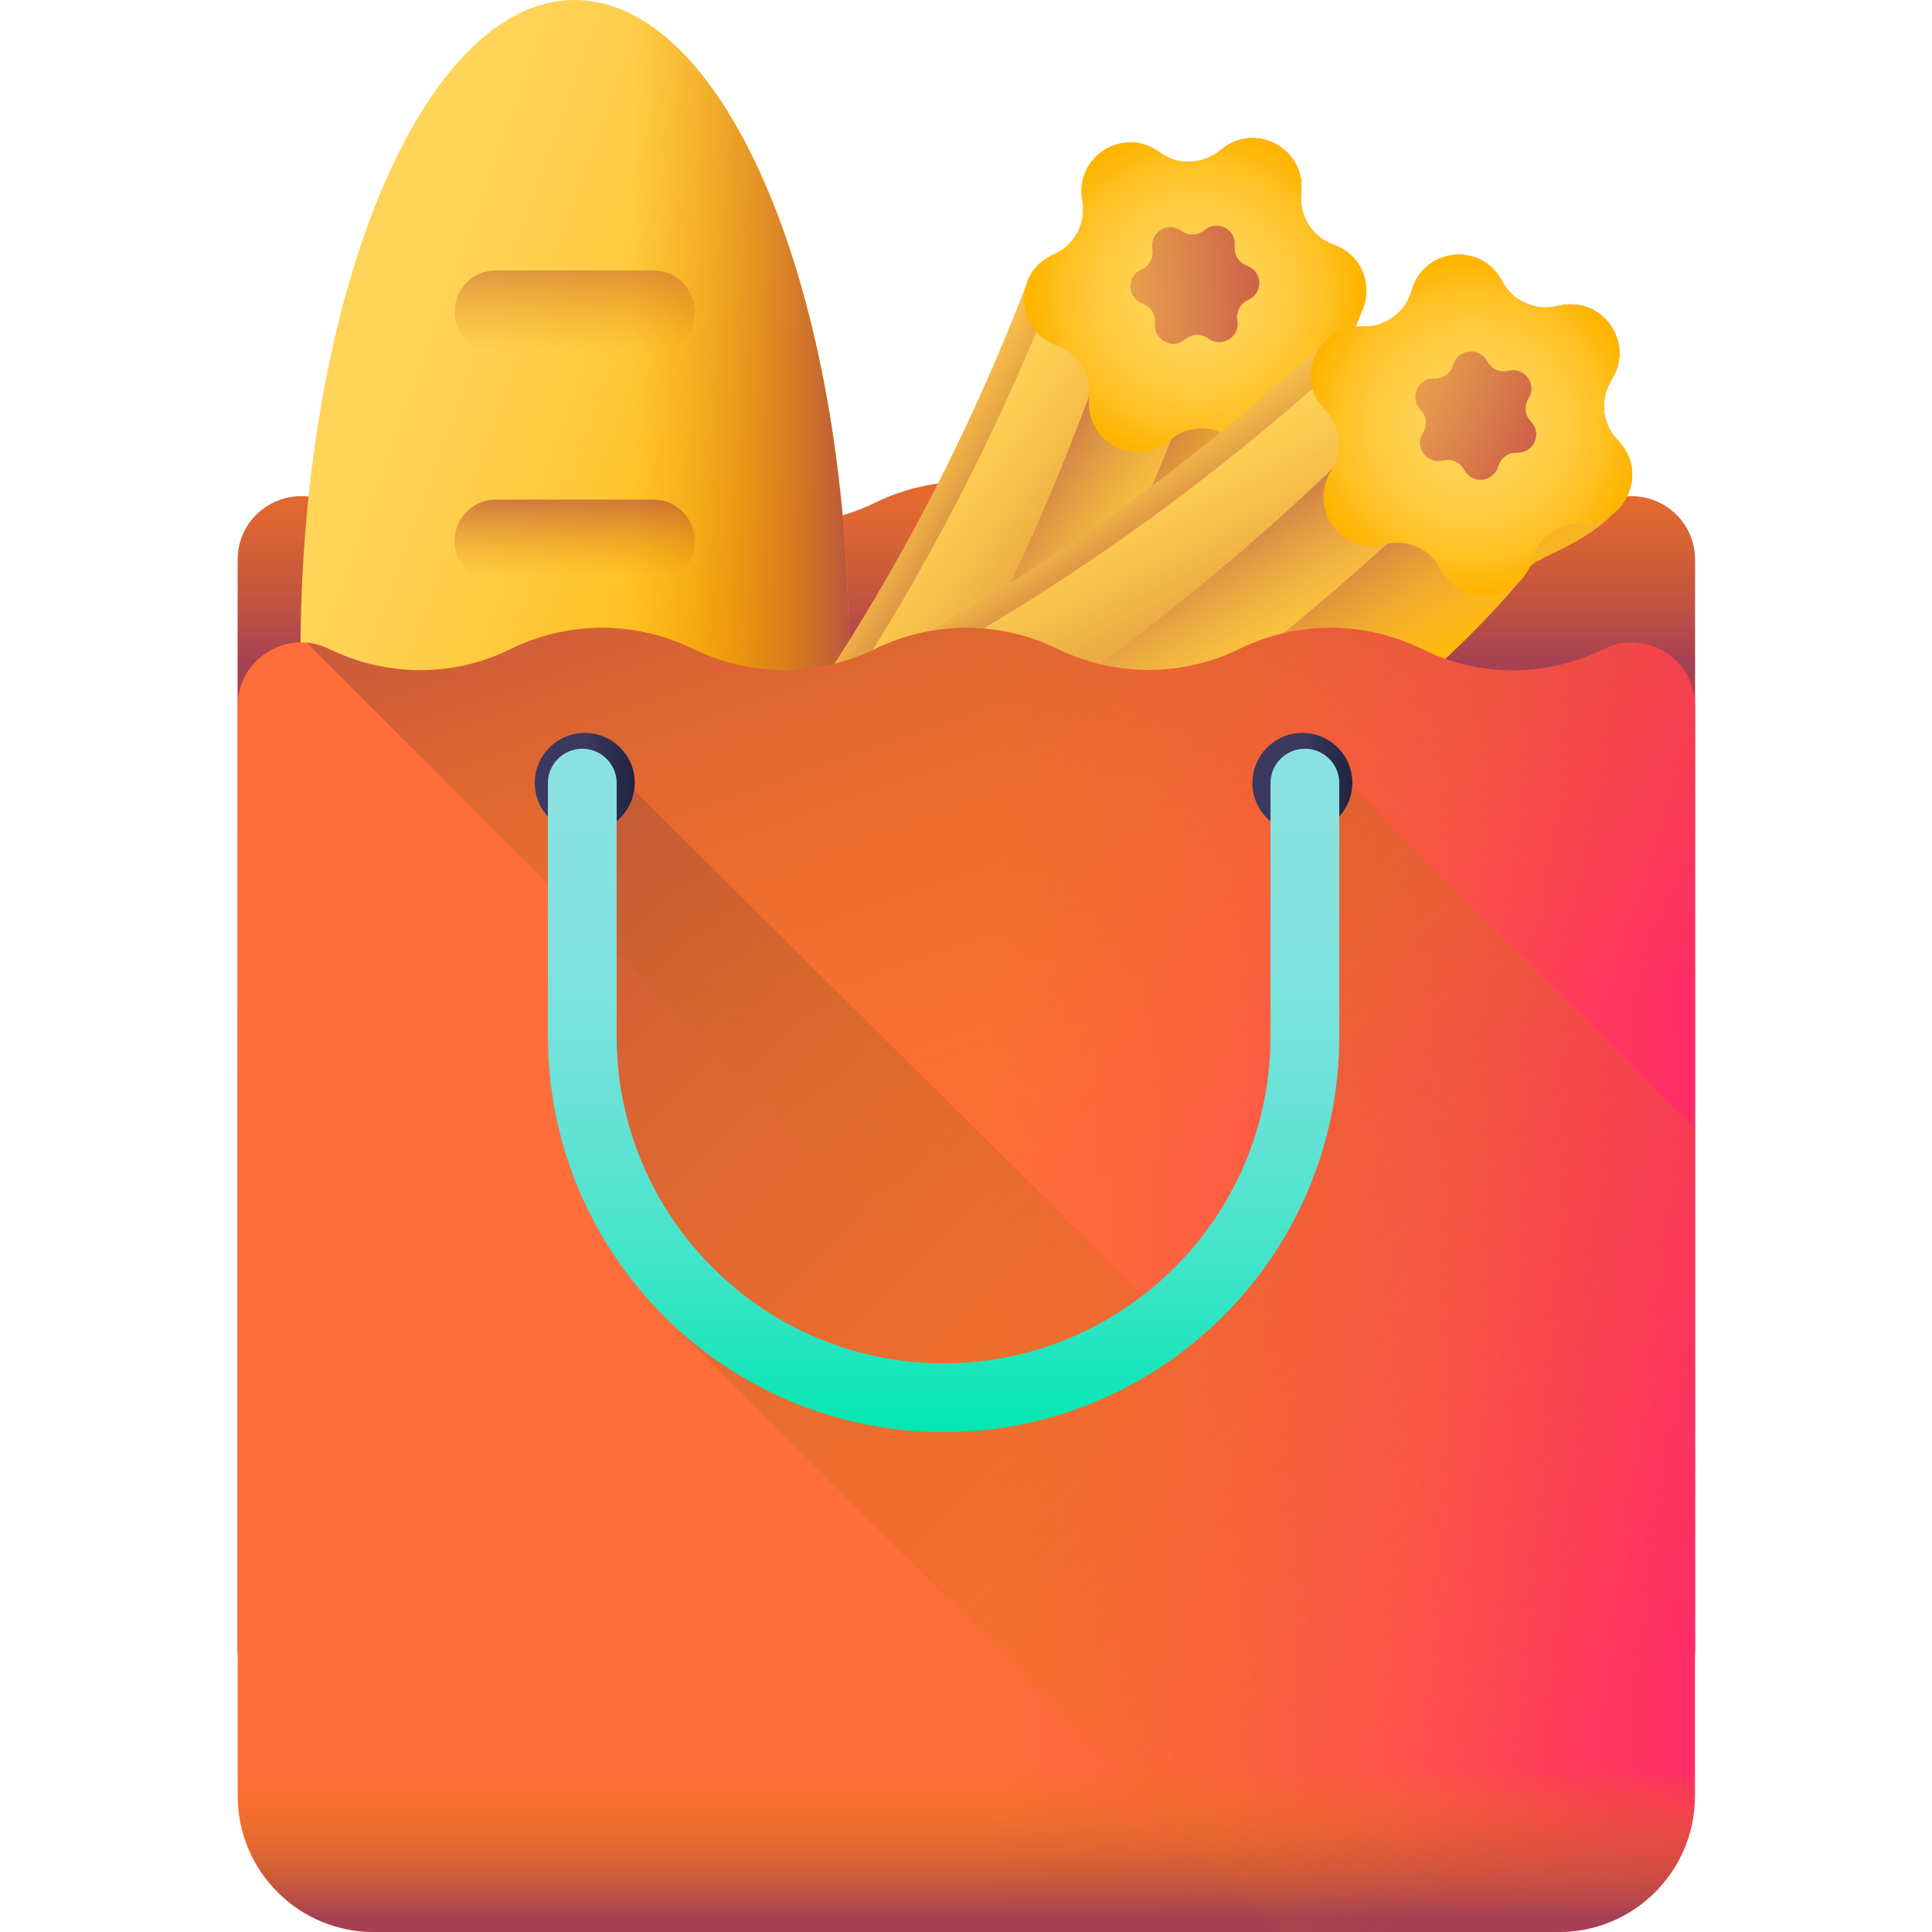 <svg width="512" height="512" viewBox="0 0 512 512" fill="none" xmlns="http://www.w3.org/2000/svg">
<path d="M425.043 133.223L424.598 133.441C409.488 140.816 391.801 140.73 376.762 133.211C361.527 125.777 343.727 125.777 328.504 133.211L328.492 133.223C313.258 140.656 295.457 140.656 280.223 133.223L280.211 133.211C264.988 125.777 247.188 125.777 231.953 133.211L231.941 133.223C216.719 140.656 198.902 140.656 183.68 133.223H183.668C176.059 129.5 167.801 127.637 159.539 127.637C151.195 127.637 142.848 129.539 135.156 133.344C120.055 140.809 102.285 140.613 87.141 133.223C75.992 127.781 63 135.898 63 148.305V437.156C63 457.09 79.16 473.254 99.098 473.254H413.086C433.023 473.254 449.184 457.09 449.184 437.156V148.305C449.184 135.898 436.191 127.781 425.043 133.223Z" fill="url(#paint0_linear_0_645)"/>
<path d="M425.043 133.223L424.598 133.441C409.488 140.816 391.801 140.73 376.762 133.211C361.527 125.777 343.727 125.777 328.504 133.211L328.492 133.223C313.258 140.656 295.457 140.656 280.223 133.223L280.211 133.211C264.988 125.777 247.188 125.777 231.953 133.211L231.941 133.223C216.719 140.656 198.902 140.656 183.68 133.223H183.668C176.059 129.5 167.801 127.637 159.539 127.637C151.195 127.637 142.848 129.539 135.156 133.344C120.055 140.809 102.285 140.613 87.141 133.223C75.992 127.781 63 135.898 63 148.305V437.156C63 457.09 79.16 473.254 99.098 473.254H413.086C433.023 473.254 449.184 457.09 449.184 437.156V148.305C449.184 135.898 436.191 127.781 425.043 133.223Z" fill="url(#paint1_linear_0_645)"/>
<path d="M224.969 173.738C224.969 77.785 192.43 0 152.293 0C112.156 0 79.621 77.785 79.621 173.738C79.621 269.695 112.156 347.48 152.293 347.48C192.43 347.48 224.969 269.695 224.969 173.738Z" fill="url(#paint2_linear_0_645)"/>
<path d="M224.969 173.738C224.969 77.785 192.43 0 152.293 0V347.48C192.43 347.48 224.969 269.695 224.969 173.738Z" fill="url(#paint3_linear_0_645)"/>
<path d="M173.148 71.66H131.438C125.375 71.66 120.461 76.574 120.461 82.637C120.461 88.699 125.375 93.613 131.438 93.613H173.148C179.211 93.613 184.125 88.699 184.125 82.637C184.125 76.574 179.211 71.66 173.148 71.66Z" fill="url(#paint4_linear_0_645)"/>
<path d="M173.148 132.395H131.438C125.375 132.395 120.461 137.309 120.461 143.371C120.461 149.434 125.375 154.348 131.438 154.348H173.148C179.211 154.348 184.125 149.434 184.125 143.371C184.125 137.309 179.211 132.395 173.148 132.395Z" fill="url(#paint5_linear_0_645)"/>
<path d="M173.148 193.133H131.438C125.375 193.133 120.461 198.047 120.461 204.109C120.461 210.172 125.375 215.086 131.438 215.086H173.148C179.211 215.086 184.125 210.172 184.125 204.109C184.125 198.047 179.211 193.133 173.148 193.133Z" fill="url(#paint6_linear_0_645)"/>
<path d="M173.148 253.867H131.438C125.375 253.867 120.461 258.781 120.461 264.844C120.461 270.906 125.375 275.82 131.438 275.82H173.148C179.211 275.82 184.125 270.906 184.125 264.844C184.125 258.781 179.211 253.867 173.148 253.867Z" fill="url(#paint7_linear_0_645)"/>
<path d="M360.715 82.977C360.574 83.375 360.43 83.773 360.293 84.172C356.344 94.742 347.223 102.57 347.129 105.328C347.031 108.191 346.309 109.988 346.309 109.988C318.945 218.184 196.918 334.27 196.918 334.27C192.145 339.949 183.562 340.473 178.891 334.332C178.609 333.969 178.473 333.793 178.195 333.43C174.824 329.059 169.164 327.859 164.246 330.23C163.844 330.422 163.641 330.523 163.234 330.719C153.566 335.324 143.422 324.629 147.012 315.031C147.145 314.598 147.215 314.375 147.352 313.938C149.016 308.66 147.105 302.941 142.723 299.938C142.367 299.688 142.184 299.566 141.82 299.316C134.133 294.016 135.082 282.77 142.559 277.93C146.687 274.297 148.734 272.438 152.793 268.648C153.32 267.922 153.93 267.25 154.617 266.633C154.734 265.926 154.797 265.203 154.789 264.465C154.793 264.008 154.789 263.785 154.785 263.328C154.742 258.484 157.062 254.609 160.379 252.316C209.758 201.461 246.59 141.363 271.852 75.816C271.855 75.805 271.855 75.801 271.855 75.793C272.156 75.039 272.441 74.281 272.723 73.527C273.918 71.125 275.895 69.039 278.687 67.688L279.734 67.184C284.812 64.731 287.715 59.273 286.91 53.688L286.746 52.539C285.137 41.406 297.523 33.672 306.82 39.992L307.785 40.645C312.449 43.812 318.629 43.594 323.059 40.109L323.973 39.395C332.809 32.438 345.703 39.289 344.879 50.508L344.797 51.664C344.383 57.289 347.66 62.535 352.895 64.629L353.977 65.059C360.297 67.586 362.98 73.938 361.859 79.637C361.484 80.754 361.102 81.867 360.715 82.977Z" fill="url(#paint8_linear_0_645)"/>
<path d="M178.891 334.332C178.609 333.969 178.473 333.793 178.195 333.43C174.824 329.059 169.164 327.859 164.246 330.23C163.844 330.422 163.641 330.523 163.234 330.719C163.234 330.719 246.223 276.387 310.43 116.305C323.516 83.68 334.867 61.211 344.59 46.582C344.871 47.812 344.977 49.125 344.879 50.508L344.793 51.664C344.383 57.289 347.656 62.535 352.895 64.629L353.973 65.059C360.293 67.586 362.977 73.938 361.855 79.637C361.484 80.758 361.102 81.871 360.715 82.977C360.578 83.375 360.434 83.773 360.293 84.172C356.344 94.742 347.223 102.57 347.129 105.328C347.031 108.191 346.309 109.988 346.309 109.988C318.945 218.188 196.922 334.27 196.922 334.27C192.145 339.949 183.562 340.473 178.891 334.332Z" fill="url(#paint9_linear_0_645)"/>
<path d="M154.617 266.633C154.734 265.926 154.797 265.203 154.789 264.465C154.789 264.008 154.789 263.785 154.785 263.328C154.738 258.484 157.062 254.609 160.379 252.316C209.754 201.461 246.59 141.363 271.852 75.816C271.855 75.805 271.855 75.801 271.855 75.793C272.152 75.039 272.441 74.281 272.723 73.527C273.914 71.125 275.895 69.039 278.688 67.688L279.734 67.184C284.809 64.731 287.711 59.273 286.91 53.688L286.742 52.539C285.777 45.852 289.863 40.398 295.293 38.473C292.258 50.547 283.266 66.898 276.758 82.852C221.926 217.242 142.559 277.93 142.559 277.93C146.687 274.297 148.734 272.438 152.793 268.648C153.32 267.922 153.93 267.25 154.617 266.633Z" fill="url(#paint10_linear_0_645)"/>
<path d="M147.012 315.031C147.012 315.031 232.609 255.973 288.691 104.746C298.613 77.996 306.793 57.848 313.539 42.789C316.863 43.18 320.297 42.277 323.055 40.109L323.973 39.391C331.719 33.293 342.586 37.812 344.586 46.582C334.863 61.211 323.512 83.68 310.43 116.301C246.223 276.383 163.234 330.715 163.234 330.715C153.566 335.324 143.422 324.629 147.012 315.031Z" fill="url(#paint11_linear_0_645)"/>
<path d="M147.352 313.938C149.012 308.66 147.105 302.941 142.723 299.938C142.367 299.688 142.184 299.566 141.82 299.316C134.129 294.016 135.078 282.77 142.559 277.93C142.559 277.93 221.922 217.242 276.758 82.852C283.262 66.902 292.25 50.555 295.289 38.48C298.898 37.195 303.102 37.465 306.82 39.992L307.781 40.645C309.543 41.84 311.523 42.551 313.539 42.789C306.793 57.848 298.613 77.996 288.695 104.746C232.609 255.969 147.012 315.031 147.012 315.031C147.145 314.598 147.215 314.375 147.352 313.938Z" fill="url(#paint12_linear_0_645)"/>
<path d="M326.668 116.422C335.965 122.742 348.352 115.008 346.742 103.875L346.578 102.719C345.774 97.141 348.676 91.684 353.754 89.227L354.801 88.719C357.551 87.391 359.52 85.34 360.715 82.977C361.258 81.914 361.637 80.789 361.856 79.637C362.977 73.938 360.293 67.586 353.973 65.055L352.895 64.625C347.656 62.531 344.383 57.289 344.793 51.66L344.879 50.504C345.703 39.289 332.809 32.434 323.973 39.391L323.059 40.109C318.625 43.594 312.445 43.809 307.781 40.645L306.82 39.988C297.52 33.668 285.137 41.406 286.742 52.539L286.906 53.688C287.711 59.27 284.809 64.731 279.735 67.184L278.684 67.688C275.895 69.039 273.914 71.125 272.723 73.527C272.363 74.254 272.07 75.016 271.856 75.793C271.856 75.797 271.856 75.805 271.848 75.816C270.219 81.746 272.832 88.68 279.512 91.352L280.594 91.785C285.828 93.879 289.106 99.121 288.692 104.742L288.61 105.906C287.781 117.125 300.68 123.977 309.516 117.02L310.43 116.301C314.86 112.813 321.039 112.598 325.703 115.77L326.668 116.422Z" fill="url(#paint13_radial_0_645)"/>
<path d="M320.383 89.836C323.883 92.215 328.543 89.301 327.937 85.113L327.875 84.68C327.574 82.578 328.664 80.523 330.578 79.598L330.969 79.406C332.004 78.91 332.746 78.137 333.195 77.246C333.398 76.848 333.543 76.422 333.625 75.988C334.047 73.844 333.035 71.453 330.656 70.5L330.25 70.34C328.281 69.551 327.047 67.578 327.203 65.461L327.234 65.027C327.543 60.805 322.691 58.223 319.363 60.844L319.019 61.113C317.351 62.426 315.027 62.504 313.269 61.312L312.91 61.066C309.41 58.688 304.746 61.602 305.351 65.789L305.414 66.223C305.719 68.324 304.625 70.379 302.715 71.305L302.32 71.492C301.269 72.004 300.523 72.789 300.074 73.691C299.937 73.965 299.828 74.25 299.746 74.543V74.555C299.133 76.785 300.113 79.395 302.629 80.398L303.035 80.562C305.008 81.352 306.242 83.324 306.086 85.441L306.055 85.879C305.742 90.102 310.598 92.68 313.922 90.062L314.266 89.793C315.937 88.477 318.262 88.395 320.016 89.59L320.383 89.836Z" fill="url(#paint14_linear_0_645)"/>
<path d="M199.992 331.277C209.773 321.633 241.422 289.52 273.297 247.32H273.301C286.688 229.598 300.109 210.086 311.977 189.723C233.957 247.262 173.535 265.281 150.918 270.398C149.703 271.523 148.648 272.492 147.578 273.465C150.559 274.949 152.777 277.699 153.508 281.246C153.52 281.301 153.531 281.355 153.535 281.41C153.582 281.629 153.613 281.793 153.648 281.984H153.656C153.68 282.098 153.703 282.215 153.734 282.363C153.758 282.5 153.785 282.629 153.82 282.762C153.848 282.867 153.867 282.973 153.898 283.082C153.91 283.129 153.922 283.176 153.941 283.223C153.969 283.348 154.004 283.473 154.047 283.59C154.102 283.758 154.152 283.926 154.215 284.09C154.23 284.145 154.25 284.195 154.266 284.246H154.273C154.352 284.445 154.426 284.637 154.512 284.828C154.562 284.949 154.621 285.074 154.684 285.199C154.711 285.266 154.746 285.324 154.777 285.383C154.785 285.402 154.789 285.418 154.801 285.438C154.809 285.441 154.809 285.453 154.812 285.461C154.891 285.617 154.973 285.766 155.062 285.906C155.152 286.059 155.246 286.211 155.34 286.355C155.418 286.48 155.504 286.605 155.59 286.727C155.809 287.035 156.043 287.324 156.293 287.609C156.402 287.734 156.523 287.863 156.641 287.984C156.762 288.105 156.883 288.227 157.008 288.344C157.133 288.457 157.258 288.578 157.391 288.684L199.992 331.277Z" fill="url(#paint15_linear_0_645)"/>
<path d="M427.387 136.238C427.09 136.539 426.785 136.832 426.484 137.129C418.301 144.895 406.668 147.93 405.375 150.367C404.031 152.895 402.59 154.195 402.59 154.195C330.543 239.422 169.961 290.215 169.961 290.215C163.18 293.223 155.238 289.934 153.731 282.363C153.641 281.914 153.598 281.695 153.504 281.246C152.395 275.84 147.832 272.281 142.371 272.254C141.926 272.25 141.699 272.254 141.246 272.246C130.539 272.148 126.117 258.082 133.551 251.035C133.859 250.703 134.02 250.535 134.336 250.203C138.145 246.187 138.938 240.211 136.32 235.59C136.106 235.207 135.996 235.02 135.777 234.637C131.195 226.496 136.981 216.809 145.82 215.738C151.129 214.285 153.781 213.516 159.094 211.887C159.883 211.465 160.727 211.125 161.613 210.875C162.031 210.293 162.406 209.668 162.723 209C162.926 208.594 163.02 208.391 163.215 207.977C165.301 203.605 169.09 201.141 173.074 200.535C239.754 176.496 299.219 138.648 350.668 90.824C350.68 90.816 350.684 90.809 350.684 90.805C351.285 90.258 351.875 89.703 352.457 89.148C354.586 87.516 357.277 86.508 360.379 86.519L361.539 86.523C367.18 86.547 372.184 82.91 373.91 77.539L374.266 76.438C377.703 65.727 392.227 64.207 397.809 73.969L398.391 74.977C401.191 79.867 406.84 82.387 412.352 81.195L413.488 80.953C424.481 78.578 433.063 90.391 427.398 100.109L426.816 101.113C423.977 105.988 424.621 112.137 428.41 116.316L429.191 117.176C433.762 122.223 433.387 129.105 429.879 133.738C429.055 134.582 428.223 135.414 427.387 136.238Z" fill="url(#paint16_linear_0_645)"/>
<path d="M153.734 282.363C153.641 281.914 153.598 281.695 153.504 281.246C152.395 275.84 147.832 272.281 142.371 272.254C141.926 272.25 141.699 272.254 141.25 272.246C141.25 272.246 239.656 259.824 367.582 144.133C393.652 120.555 413.707 105.34 428.863 96.457C428.574 97.688 428.098 98.918 427.398 100.113L426.816 101.113C423.977 105.992 424.621 112.141 428.41 116.32L429.191 117.176C433.762 122.223 433.387 129.109 429.883 133.738C429.055 134.578 428.223 135.414 427.391 136.238C427.09 136.535 426.785 136.828 426.484 137.125C418.301 144.895 406.672 147.926 405.375 150.363C404.035 152.895 402.594 154.191 402.594 154.191C330.543 239.422 169.961 290.215 169.961 290.215C163.18 293.227 155.238 289.934 153.734 282.363Z" fill="url(#paint17_linear_0_645)"/>
<path d="M161.613 210.879C162.031 210.293 162.406 209.672 162.723 209.004C162.926 208.594 163.02 208.391 163.215 207.98C165.301 203.609 169.09 201.145 173.074 200.539C239.754 176.5 299.219 138.648 350.668 90.828C350.68 90.82 350.684 90.812 350.684 90.809C351.285 90.258 351.875 89.707 352.457 89.152C354.586 87.519 357.277 86.512 360.379 86.519L361.539 86.527C367.18 86.547 372.184 82.914 373.91 77.543L374.266 76.441C376.328 70.008 382.395 66.894 388.117 67.547C380.09 77.066 364.84 87.816 351.992 99.301C243.766 196.016 145.824 215.742 145.824 215.742C151.129 214.285 153.781 213.516 159.094 211.891C159.883 211.465 160.727 211.129 161.613 210.879Z" fill="url(#paint18_linear_0_645)"/>
<path d="M133.551 251.039C133.551 251.039 236.383 235.508 353.117 124.211C373.766 104.523 389.953 90.004 402.621 79.434C405.441 81.242 408.922 81.938 412.351 81.199L413.488 80.957C423.125 78.875 430.91 87.703 428.859 96.461C413.707 105.344 393.648 120.555 367.578 144.133C239.656 259.824 141.25 272.246 141.25 272.246C130.539 272.148 126.117 258.086 133.551 251.039Z" fill="url(#paint19_linear_0_645)"/>
<path d="M134.336 250.203C138.145 246.188 138.938 240.211 136.32 235.59C136.105 235.211 135.996 235.02 135.777 234.637C131.195 226.5 136.98 216.809 145.824 215.738C145.824 215.738 243.77 196.016 351.992 99.297C364.84 87.82 380.086 77.07 388.113 67.555C391.922 67.981 395.582 70.07 397.812 73.969L398.391 74.981C399.449 76.824 400.914 78.336 402.625 79.43C389.957 90.004 373.766 104.523 353.117 124.211C236.383 235.508 133.551 251.039 133.551 251.039C133.863 250.703 134.02 250.535 134.336 250.203Z" fill="url(#paint20_linear_0_645)"/>
<path d="M382.121 151.359C387.703 161.121 402.226 159.602 405.668 148.891L406.023 147.785C407.75 142.418 412.754 138.785 418.391 138.805H419.555C422.609 138.82 425.277 137.844 427.391 136.238C428.344 135.527 429.176 134.68 429.883 133.742C433.387 129.109 433.762 122.227 429.191 117.18L428.41 116.32C424.621 112.141 423.976 105.992 426.816 101.117L427.398 100.113C433.062 90.394 424.48 78.582 413.488 80.957L412.351 81.203C406.84 82.391 401.191 79.871 398.391 74.98L397.812 73.973C392.226 64.211 377.703 65.73 374.266 76.441L373.91 77.543C372.183 82.914 367.18 86.551 361.543 86.527L360.379 86.523C357.277 86.512 354.586 87.519 352.457 89.152C351.816 89.648 351.219 90.207 350.687 90.809C350.683 90.812 350.68 90.82 350.672 90.828C346.601 95.441 345.91 102.82 350.742 108.148L351.523 109.016C355.308 113.191 355.953 119.34 353.117 124.211L352.531 125.219C346.871 134.937 355.453 146.754 366.441 144.379L367.582 144.133C373.094 142.941 378.742 145.457 381.543 150.352L382.121 151.359Z" fill="url(#paint21_radial_0_645)"/>
<path d="M388.133 124.711C390.234 128.383 395.703 127.813 396.996 123.781L397.133 123.363C397.781 121.344 399.664 119.977 401.785 119.984H402.223C403.371 119.992 404.375 119.621 405.172 119.02C405.531 118.75 405.844 118.434 406.109 118.078C407.43 116.336 407.57 113.746 405.848 111.844L405.555 111.523C404.129 109.949 403.887 107.633 404.957 105.801L405.176 105.422C407.305 101.762 404.074 97.316 399.938 98.211L399.512 98.301C397.438 98.75 395.313 97.801 394.258 95.961L394.039 95.582C391.938 91.906 386.469 92.481 385.176 96.512L385.043 96.926C384.395 98.949 382.512 100.316 380.387 100.309L379.949 100.305C378.781 100.301 377.77 100.68 376.969 101.297C376.727 101.48 376.5 101.691 376.301 101.918C376.301 101.922 376.297 101.922 376.293 101.926C374.766 103.66 374.504 106.441 376.32 108.445L376.613 108.77C378.039 110.344 378.281 112.656 377.215 114.492L376.996 114.871C374.863 118.527 378.094 122.977 382.231 122.082L382.66 121.992C384.734 121.543 386.859 122.488 387.914 124.332L388.133 124.711Z" fill="url(#paint22_linear_0_645)"/>
<path d="M425.043 171.973L424.598 172.191C409.488 179.563 391.801 179.48 376.762 171.961C361.527 164.527 343.727 164.527 328.504 171.961L328.492 171.973C313.258 179.406 295.457 179.406 280.223 171.973L280.211 171.961C264.988 164.527 247.188 164.527 231.953 171.961L231.941 171.973C216.719 179.406 198.902 179.406 183.68 171.973H183.668C176.059 168.25 167.801 166.387 159.539 166.387C151.195 166.387 142.848 168.289 135.156 172.09C120.055 179.559 102.285 179.363 87.141 171.973C75.992 166.531 63 174.648 63 187.051V475.902C63 495.84 79.164 512 99.098 512H413.09C433.023 512 449.184 495.84 449.184 475.902V187.051C449.184 174.648 436.191 166.531 425.043 171.973Z" fill="url(#paint23_linear_0_645)"/>
<path d="M63 379.23V475.902C63 495.84 79.164 512 99.098 512H413.09C433.023 512 449.184 495.84 449.184 475.902V379.23H63Z" fill="url(#paint24_linear_0_645)"/>
<path d="M425.043 171.973L424.598 172.191C409.488 179.563 391.801 179.48 376.762 171.961C361.527 164.527 343.727 164.527 328.504 171.961L328.492 171.973C313.258 179.406 295.457 179.406 280.223 171.973L280.211 171.961C264.988 164.527 247.188 164.527 231.953 171.961L231.941 171.973C216.719 179.406 198.902 179.406 183.68 171.973H183.668C176.059 168.25 167.801 166.387 159.539 166.387C151.195 166.387 142.848 168.289 135.156 172.09C120.055 179.559 102.285 179.363 87.141 171.973C85.223 171.035 83.25 170.512 81.301 170.328L421.887 510.914C437.566 506.988 449.184 492.805 449.184 475.902V187.051C449.184 174.648 436.191 166.531 425.043 171.973Z" fill="url(#paint25_linear_0_645)"/>
<path d="M168.219 207.477C168.219 214.789 162.289 220.723 154.973 220.723C147.656 220.723 141.727 214.789 141.727 207.477C141.727 200.16 147.656 194.23 154.973 194.23C162.289 194.23 168.219 200.16 168.219 207.477Z" fill="url(#paint26_linear_0_645)"/>
<path d="M358.387 207.477C358.387 214.789 352.457 220.723 345.141 220.723C337.824 220.723 331.895 214.789 331.895 207.477C331.895 200.16 337.824 194.23 345.141 194.23C352.457 194.23 358.387 200.16 358.387 207.477Z" fill="url(#paint27_linear_0_645)"/>
<path d="M449.184 474.773V299.07L358.348 208.234C357.953 215.195 352.199 220.723 345.141 220.723C341.93 220.723 338.988 219.578 336.695 217.676V274.66C336.695 302.551 323.434 327.387 302.902 343.242L168.062 209.41C167.125 215.805 161.629 220.723 154.973 220.723C151.094 220.723 147.617 219.043 145.195 216.387V274.66C145.195 304.859 158.043 332.098 178.539 351.25L339.289 512H411.961C432.52 512 449.184 495.332 449.184 474.773Z" fill="url(#paint28_linear_0_645)"/>
<path d="M250.059 379.523C192.238 379.523 145.195 332.48 145.195 274.66V207.531C145.195 202.5 149.273 198.422 154.309 198.422C159.344 198.422 163.422 202.5 163.422 207.531V274.66C163.422 322.43 202.285 361.297 250.059 361.297C297.832 361.297 336.695 322.43 336.695 274.66V207.531C336.695 202.5 340.773 198.422 345.809 198.422C350.844 198.422 354.922 202.5 354.922 207.531V274.66C354.918 332.48 307.879 379.523 250.059 379.523Z" fill="url(#paint29_linear_0_645)"/>
<defs>
<linearGradient id="paint0_linear_0_645" x1="256.093" y1="144.372" x2="256.093" y2="283.63" gradientUnits="userSpaceOnUse">
<stop stop-color="#FF6E3A"/>
<stop offset="0.16" stop-color="#FF6440"/>
<stop offset="0.427" stop-color="#FF4B52"/>
<stop offset="0.766" stop-color="#FF216E"/>
<stop offset="1" stop-color="#FF0084"/>
</linearGradient>
<linearGradient id="paint1_linear_0_645" x1="256.093" y1="85.535" x2="256.093" y2="175.727" gradientUnits="userSpaceOnUse">
<stop stop-color="#E58200" stop-opacity="0"/>
<stop offset="0.241" stop-color="#DA760F" stop-opacity="0.243"/>
<stop offset="0.704" stop-color="#BC5737" stop-opacity="0.706"/>
<stop offset="1" stop-color="#A64153"/>
</linearGradient>
<linearGradient id="paint2_linear_0_645" x1="81.665" y1="148.212" x2="193.886" y2="188.774" gradientUnits="userSpaceOnUse">
<stop stop-color="#FFD459"/>
<stop offset="0.179" stop-color="#FFD152"/>
<stop offset="0.441" stop-color="#FFCA3E"/>
<stop offset="0.751" stop-color="#FFBF1F"/>
<stop offset="1" stop-color="#FFB400"/>
</linearGradient>
<linearGradient id="paint3_linear_0_645" x1="167.167" y1="173.74" x2="232.154" y2="173.74" gradientUnits="userSpaceOnUse">
<stop stop-color="#E58200" stop-opacity="0"/>
<stop offset="0.192" stop-color="#DE7B09" stop-opacity="0.192"/>
<stop offset="0.501" stop-color="#CD6920" stop-opacity="0.502"/>
<stop offset="0.887" stop-color="#B04B46" stop-opacity="0.886"/>
<stop offset="1" stop-color="#A64153"/>
</linearGradient>
<linearGradient id="paint4_linear_0_645" x1="152.294" y1="93.239" x2="152.294" y2="49.636" gradientUnits="userSpaceOnUse">
<stop stop-color="#E58200" stop-opacity="0"/>
<stop offset="0.04" stop-color="#E27F04" stop-opacity="0.039"/>
<stop offset="0.467" stop-color="#C15D2F" stop-opacity="0.467"/>
<stop offset="0.802" stop-color="#AD4949" stop-opacity="0.8"/>
<stop offset="1" stop-color="#A64153"/>
</linearGradient>
<linearGradient id="paint5_linear_0_645" x1="152.294" y1="152.73" x2="152.294" y2="121.964" gradientUnits="userSpaceOnUse">
<stop stop-color="#E58200" stop-opacity="0"/>
<stop offset="0.04" stop-color="#E27F04" stop-opacity="0.039"/>
<stop offset="0.467" stop-color="#C15D2F" stop-opacity="0.467"/>
<stop offset="0.802" stop-color="#AD4949" stop-opacity="0.8"/>
<stop offset="1" stop-color="#A64153"/>
</linearGradient>
<linearGradient id="paint6_linear_0_645" x1="152.294" y1="212.221" x2="152.294" y2="174.811" gradientUnits="userSpaceOnUse">
<stop stop-color="#E58200" stop-opacity="0"/>
<stop offset="0.04" stop-color="#E27F04" stop-opacity="0.039"/>
<stop offset="0.467" stop-color="#C15D2F" stop-opacity="0.467"/>
<stop offset="0.802" stop-color="#AD4949" stop-opacity="0.8"/>
<stop offset="1" stop-color="#A64153"/>
</linearGradient>
<linearGradient id="paint7_linear_0_645" x1="152.294" y1="278.472" x2="152.294" y2="227.945" gradientUnits="userSpaceOnUse">
<stop stop-color="#E58200" stop-opacity="0"/>
<stop offset="0.04" stop-color="#E27F04" stop-opacity="0.039"/>
<stop offset="0.467" stop-color="#C15D2F" stop-opacity="0.467"/>
<stop offset="0.802" stop-color="#AD4949" stop-opacity="0.8"/>
<stop offset="1" stop-color="#A64153"/>
</linearGradient>
<linearGradient id="paint8_linear_0_645" x1="238.225" y1="179.459" x2="290.686" y2="213.836" gradientUnits="userSpaceOnUse">
<stop stop-color="#FFD459"/>
<stop offset="0.23" stop-color="#FFD355"/>
<stop offset="0.436" stop-color="#FFCF4A"/>
<stop offset="0.634" stop-color="#FFC838"/>
<stop offset="0.825" stop-color="#FFBF1F"/>
<stop offset="1" stop-color="#FFB400"/>
</linearGradient>
<linearGradient id="paint9_linear_0_645" x1="287.952" y1="210.779" x2="240.748" y2="180.102" gradientUnits="userSpaceOnUse">
<stop stop-color="#E58200" stop-opacity="0"/>
<stop offset="0.04" stop-color="#E27F04" stop-opacity="0.039"/>
<stop offset="0.467" stop-color="#C15D2F" stop-opacity="0.467"/>
<stop offset="0.802" stop-color="#AD4949" stop-opacity="0.8"/>
<stop offset="1" stop-color="#A64153"/>
</linearGradient>
<linearGradient id="paint10_linear_0_645" x1="214.919" y1="155.843" x2="254.159" y2="179.063" gradientUnits="userSpaceOnUse">
<stop stop-color="#E58200" stop-opacity="0"/>
<stop offset="0.04" stop-color="#E27F04" stop-opacity="0.039"/>
<stop offset="0.467" stop-color="#C15D2F" stop-opacity="0.467"/>
<stop offset="0.802" stop-color="#AD4949" stop-opacity="0.8"/>
<stop offset="1" stop-color="#A64153"/>
</linearGradient>
<linearGradient id="paint11_linear_0_645" x1="270.687" y1="201.121" x2="221.739" y2="168.284" gradientUnits="userSpaceOnUse">
<stop stop-color="#E58200" stop-opacity="0"/>
<stop offset="0.04" stop-color="#E27F04" stop-opacity="0.039"/>
<stop offset="0.467" stop-color="#C15D2F" stop-opacity="0.467"/>
<stop offset="0.802" stop-color="#AD4949" stop-opacity="0.8"/>
<stop offset="1" stop-color="#A64153"/>
</linearGradient>
<linearGradient id="paint12_linear_0_645" x1="215.311" y1="168.178" x2="297.815" y2="227.385" gradientUnits="userSpaceOnUse">
<stop stop-color="#E58200" stop-opacity="0"/>
<stop offset="0.04" stop-color="#E27F04" stop-opacity="0.039"/>
<stop offset="0.467" stop-color="#C15D2F" stop-opacity="0.467"/>
<stop offset="0.802" stop-color="#AD4949" stop-opacity="0.8"/>
<stop offset="1" stop-color="#A64153"/>
</linearGradient>
<radialGradient id="paint13_radial_0_645" cx="0" cy="0" r="1" gradientUnits="userSpaceOnUse" gradientTransform="translate(316.742 78.207) scale(43.531)">
<stop stop-color="#FFD459"/>
<stop offset="0.23" stop-color="#FFD355"/>
<stop offset="0.436" stop-color="#FFCF4A"/>
<stop offset="0.634" stop-color="#FFC838"/>
<stop offset="0.825" stop-color="#FFBF1F"/>
<stop offset="1" stop-color="#FFB400"/>
</radialGradient>
<linearGradient id="paint14_linear_0_645" x1="271.863" y1="77.054" x2="352.604" y2="74.227" gradientUnits="userSpaceOnUse">
<stop stop-color="#BE3F45" stop-opacity="0"/>
<stop offset="1" stop-color="#BE3F45"/>
</linearGradient>
<linearGradient id="paint15_linear_0_645" x1="257.117" y1="298.08" x2="231.001" y2="234.571" gradientUnits="userSpaceOnUse">
<stop stop-color="#BE3F45" stop-opacity="0"/>
<stop offset="1" stop-color="#BE3F45"/>
</linearGradient>
<linearGradient id="paint16_linear_0_645" x1="274.886" y1="169.081" x2="306.946" y2="222.988" gradientUnits="userSpaceOnUse">
<stop stop-color="#FFD459"/>
<stop offset="0.23" stop-color="#FFD355"/>
<stop offset="0.436" stop-color="#FFCF4A"/>
<stop offset="0.634" stop-color="#FFC838"/>
<stop offset="0.825" stop-color="#FFBF1F"/>
<stop offset="1" stop-color="#FFB400"/>
</linearGradient>
<linearGradient id="paint17_linear_0_645" x1="305.83" y1="219.041" x2="276.872" y2="170.766" gradientUnits="userSpaceOnUse">
<stop stop-color="#E58200" stop-opacity="0"/>
<stop offset="0.04" stop-color="#E27F04" stop-opacity="0.039"/>
<stop offset="0.467" stop-color="#C15D2F" stop-opacity="0.467"/>
<stop offset="0.802" stop-color="#AD4949" stop-opacity="0.8"/>
<stop offset="1" stop-color="#A64153"/>
</linearGradient>
<linearGradient id="paint18_linear_0_645" x1="264.304" y1="137.636" x2="289.379" y2="175.716" gradientUnits="userSpaceOnUse">
<stop stop-color="#E58200" stop-opacity="0"/>
<stop offset="0.04" stop-color="#E27F04" stop-opacity="0.039"/>
<stop offset="0.467" stop-color="#C15D2F" stop-opacity="0.467"/>
<stop offset="0.802" stop-color="#AD4949" stop-opacity="0.8"/>
<stop offset="1" stop-color="#A64153"/>
</linearGradient>
<linearGradient id="paint19_linear_0_645" x1="294.552" y1="202.788" x2="264.975" y2="151.807" gradientUnits="userSpaceOnUse">
<stop stop-color="#E58200" stop-opacity="0"/>
<stop offset="0.04" stop-color="#E27F04" stop-opacity="0.039"/>
<stop offset="0.467" stop-color="#C15D2F" stop-opacity="0.467"/>
<stop offset="0.802" stop-color="#AD4949" stop-opacity="0.8"/>
<stop offset="1" stop-color="#A64153"/>
</linearGradient>
<linearGradient id="paint20_linear_0_645" x1="259.246" y1="148.891" x2="307.408" y2="238.29" gradientUnits="userSpaceOnUse">
<stop stop-color="#E58200" stop-opacity="0"/>
<stop offset="0.04" stop-color="#E27F04" stop-opacity="0.039"/>
<stop offset="0.467" stop-color="#C15D2F" stop-opacity="0.467"/>
<stop offset="0.802" stop-color="#AD4949" stop-opacity="0.8"/>
<stop offset="1" stop-color="#A64153"/>
</linearGradient>
<radialGradient id="paint21_radial_0_645" cx="0" cy="0" r="1" gradientUnits="userSpaceOnUse" gradientTransform="translate(389.965 112.666) scale(43.924)">
<stop stop-color="#FFD459"/>
<stop offset="0.23" stop-color="#FFD355"/>
<stop offset="0.436" stop-color="#FFCF4A"/>
<stop offset="0.634" stop-color="#FFC838"/>
<stop offset="0.825" stop-color="#FFBF1F"/>
<stop offset="1" stop-color="#FFB400"/>
</radialGradient>
<linearGradient id="paint22_linear_0_645" x1="350.039" y1="91.819" x2="423.833" y2="124.701" gradientUnits="userSpaceOnUse">
<stop stop-color="#BE3F45" stop-opacity="0"/>
<stop offset="1" stop-color="#BE3F45"/>
</linearGradient>
<linearGradient id="paint23_linear_0_645" x1="261.624" y1="339.192" x2="540.188" y2="339.192" gradientUnits="userSpaceOnUse">
<stop stop-color="#FF6E3A"/>
<stop offset="0.16" stop-color="#FF6440"/>
<stop offset="0.427" stop-color="#FF4B52"/>
<stop offset="0.766" stop-color="#FF216E"/>
<stop offset="1" stop-color="#FF0084"/>
</linearGradient>
<linearGradient id="paint24_linear_0_645" x1="256.093" y1="468.686" x2="256.093" y2="507.94" gradientUnits="userSpaceOnUse">
<stop stop-color="#E58200" stop-opacity="0"/>
<stop offset="0.241" stop-color="#DA760F" stop-opacity="0.243"/>
<stop offset="0.704" stop-color="#BC5737" stop-opacity="0.706"/>
<stop offset="1" stop-color="#A64153"/>
</linearGradient>
<linearGradient id="paint25_linear_0_645" x1="310.13" y1="306.233" x2="221.563" y2="51.719" gradientUnits="userSpaceOnUse">
<stop stop-color="#E58200" stop-opacity="0"/>
<stop offset="0.241" stop-color="#DA760F" stop-opacity="0.243"/>
<stop offset="0.704" stop-color="#BC5737" stop-opacity="0.706"/>
<stop offset="1" stop-color="#A64153"/>
</linearGradient>
<linearGradient id="paint26_linear_0_645" x1="155.353" y1="207.476" x2="174.462" y2="207.476" gradientUnits="userSpaceOnUse">
<stop stop-color="#3B395F"/>
<stop offset="0.802" stop-color="#1B1F3A"/>
<stop offset="1" stop-color="#131830"/>
</linearGradient>
<linearGradient id="paint27_linear_0_645" x1="345.521" y1="207.476" x2="364.629" y2="207.476" gradientUnits="userSpaceOnUse">
<stop stop-color="#3B395F"/>
<stop offset="0.802" stop-color="#1B1F3A"/>
<stop offset="1" stop-color="#131830"/>
</linearGradient>
<linearGradient id="paint28_linear_0_645" x1="434.034" y1="445.375" x2="87.001" y2="98.342" gradientUnits="userSpaceOnUse">
<stop stop-color="#E58200" stop-opacity="0"/>
<stop offset="0.241" stop-color="#DA760F" stop-opacity="0.243"/>
<stop offset="0.704" stop-color="#BC5737" stop-opacity="0.706"/>
<stop offset="1" stop-color="#A64153"/>
</linearGradient>
<linearGradient id="paint29_linear_0_645" x1="250.058" y1="198.42" x2="250.058" y2="379.522" gradientUnits="userSpaceOnUse">
<stop stop-color="#8BE1E2"/>
<stop offset="0.187" stop-color="#87E1E1"/>
<stop offset="0.356" stop-color="#7CE2DD"/>
<stop offset="0.517" stop-color="#6AE2D7"/>
<stop offset="0.674" stop-color="#50E4CE"/>
<stop offset="0.828" stop-color="#2FE5C2"/>
<stop offset="0.977" stop-color="#07E7B4"/>
<stop offset="1" stop-color="#00E7B2"/>
</linearGradient>
</defs>
</svg>
